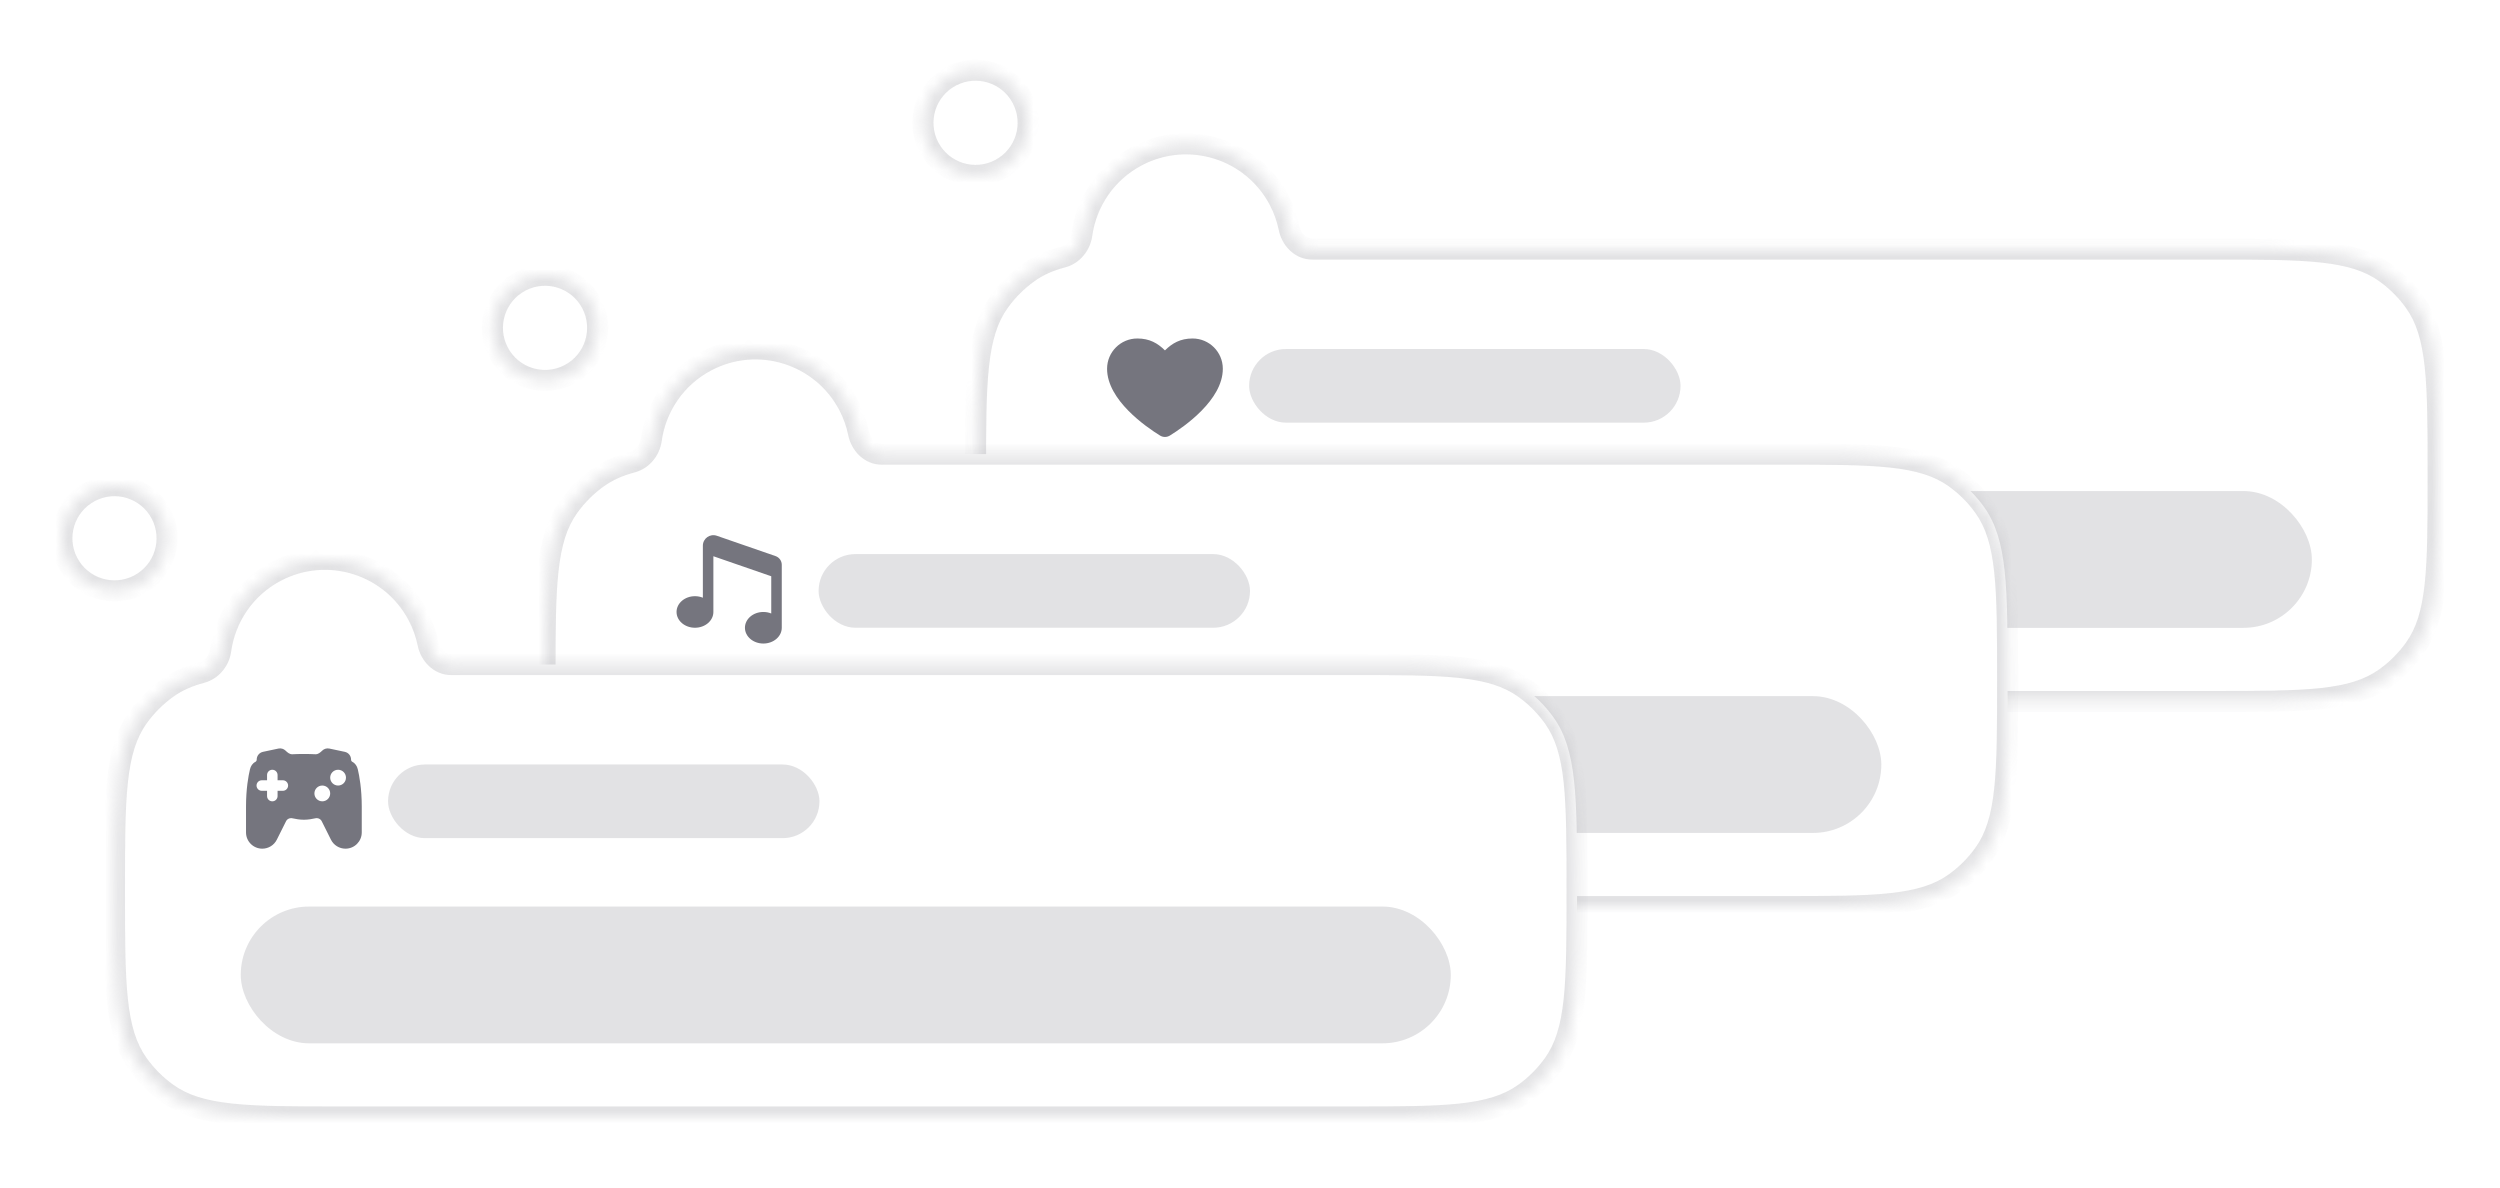 <svg width="202" height="96" viewBox="0 0 202 96" fill="none" xmlns="http://www.w3.org/2000/svg">
<g filter="url(#filter0_d_19076_16596)">
<mask id="path-1-inside-1_19076_16596" fill="white">
<path d="M91.88 11.346C96.037 9.165 101.174 10.766 103.355 14.923C103.738 15.653 104.004 16.413 104.16 17.182C104.347 18.102 105.091 18.872 106.031 18.872H178.722C186.291 18.872 190.076 18.872 192.74 20.781C193.647 21.431 194.441 22.225 195.091 23.132C197 25.796 197 29.581 197 37.151C197 44.721 197 48.506 195.091 51.171C194.441 52.077 193.647 52.871 192.74 53.52C190.076 55.43 186.291 55.43 178.722 55.43H97.103C89.534 55.43 85.749 55.43 83.084 53.52C82.178 52.871 81.384 52.077 80.734 51.171C78.825 48.506 78.825 44.721 78.825 37.151C78.825 29.581 78.825 25.796 80.734 23.132C81.384 22.225 82.177 21.431 83.084 20.781C83.88 20.211 84.775 19.811 85.842 19.531C86.681 19.31 87.289 18.567 87.409 17.708C87.774 15.085 89.356 12.67 91.88 11.346ZM76.85 4.906C78.928 3.816 81.496 4.617 82.587 6.695C83.677 8.774 82.877 11.343 80.799 12.434C78.72 13.524 76.151 12.723 75.061 10.645C73.97 8.566 74.771 5.997 76.85 4.906Z"/>
</mask>
<path d="M91.88 11.346C96.037 9.165 101.174 10.766 103.355 14.923C103.738 15.653 104.004 16.413 104.16 17.182C104.347 18.102 105.091 18.872 106.031 18.872H178.722C186.291 18.872 190.076 18.872 192.74 20.781C193.647 21.431 194.441 22.225 195.091 23.132C197 25.796 197 29.581 197 37.151C197 44.721 197 48.506 195.091 51.171C194.441 52.077 193.647 52.871 192.74 53.52C190.076 55.43 186.291 55.43 178.722 55.43H97.103C89.534 55.43 85.749 55.43 83.084 53.52C82.178 52.871 81.384 52.077 80.734 51.171C78.825 48.506 78.825 44.721 78.825 37.151C78.825 29.581 78.825 25.796 80.734 23.132C81.384 22.225 82.177 21.431 83.084 20.781C83.88 20.211 84.775 19.811 85.842 19.531C86.681 19.31 87.289 18.567 87.409 17.708C87.774 15.085 89.356 12.67 91.88 11.346ZM76.85 4.906C78.928 3.816 81.496 4.617 82.587 6.695C83.677 8.774 82.877 11.343 80.799 12.434C78.72 13.524 76.151 12.723 75.061 10.645C73.97 8.566 74.771 5.997 76.85 4.906Z" fill="white"/>
<path d="M91.88 11.346L91.485 10.593L91.485 10.593L91.88 11.346ZM103.355 14.923L104.108 14.528L104.108 14.528L103.355 14.923ZM178.722 18.872V18.022V18.872ZM192.74 20.781L193.235 20.09L193.235 20.09L192.74 20.781ZM195.091 23.132L195.782 22.637L195.782 22.637L195.091 23.132ZM197 37.151H197.85H197ZM195.091 51.171L195.782 51.666L195.782 51.666L195.091 51.171ZM192.74 53.52L193.235 54.212L193.235 54.212L192.74 53.52ZM178.722 55.43L178.722 56.28L178.722 55.43ZM97.103 55.43V56.28V55.43ZM83.084 53.52L82.589 54.212L82.589 54.212L83.084 53.52ZM80.734 51.171L80.043 51.666L80.043 51.666L80.734 51.171ZM78.825 37.151L77.975 37.151L78.825 37.151ZM80.734 23.132L80.043 22.637L80.043 22.637L80.734 23.132ZM83.084 20.781L82.589 20.09L82.589 20.09L83.084 20.781ZM76.85 4.906L76.455 4.153L76.455 4.153L76.85 4.906ZM82.587 6.695L83.34 6.3L83.34 6.3L82.587 6.695ZM80.799 12.434L81.194 13.186L81.194 13.186L80.799 12.434ZM75.061 10.645L74.308 11.04L74.308 11.04L75.061 10.645ZM87.409 17.708L86.567 17.591L87.409 17.708ZM104.16 17.182L104.993 17.013L104.16 17.182ZM91.88 11.346L92.275 12.099C96.016 10.136 100.64 11.577 102.603 15.318L103.355 14.923L104.108 14.528C101.709 9.955 96.058 8.194 91.485 10.593L91.88 11.346ZM103.355 14.923L102.603 15.318C102.948 15.976 103.187 16.66 103.327 17.351L104.16 17.182L104.993 17.013C104.822 16.166 104.529 15.33 104.108 14.528L103.355 14.923ZM106.031 18.872V19.722H178.722V18.872V18.022H106.031V18.872ZM178.722 18.872L178.722 19.722C182.525 19.722 185.31 19.723 187.48 19.956C189.634 20.187 191.081 20.638 192.245 21.472L192.74 20.781L193.235 20.09C191.735 19.015 189.958 18.512 187.661 18.265C185.38 18.021 182.488 18.022 178.722 18.022L178.722 18.872ZM192.74 20.781L192.245 21.472C193.076 22.068 193.804 22.796 194.4 23.627L195.091 23.132L195.782 22.637C195.078 21.654 194.218 20.794 193.235 20.09L192.74 20.781ZM195.091 23.132L194.4 23.627C195.234 24.791 195.685 26.239 195.916 28.393C196.149 30.562 196.15 33.348 196.15 37.151H197H197.85C197.85 33.385 197.851 30.493 197.607 28.212C197.36 25.914 196.857 24.137 195.782 22.637L195.091 23.132ZM197 37.151L196.15 37.151C196.15 40.955 196.149 43.74 195.916 45.91C195.685 48.064 195.234 49.512 194.4 50.676L195.091 51.171L195.782 51.666C196.857 50.166 197.36 48.388 197.607 46.091C197.851 43.81 197.85 40.917 197.85 37.151L197 37.151ZM195.091 51.171L194.4 50.676C193.804 51.506 193.076 52.234 192.245 52.829L192.74 53.52L193.235 54.212C194.217 53.508 195.078 52.648 195.782 51.666L195.091 51.171ZM192.74 53.52L192.245 52.829C191.081 53.664 189.634 54.115 187.48 54.346C185.31 54.578 182.525 54.58 178.722 54.58L178.722 55.43L178.722 56.28C182.488 56.28 185.38 56.281 187.661 56.036C189.958 55.79 191.735 55.287 193.235 54.212L192.74 53.52ZM178.722 55.43V54.58H97.103V55.43V56.28H178.722V55.43ZM97.103 55.43L97.103 54.58C93.3 54.58 90.515 54.578 88.345 54.346C86.191 54.115 84.743 53.664 83.579 52.829L83.084 53.52L82.589 54.212C84.089 55.287 85.867 55.79 88.164 56.036C90.445 56.281 93.337 56.28 97.103 56.28L97.103 55.43ZM83.084 53.52L83.579 52.83C82.748 52.234 82.021 51.507 81.425 50.676L80.734 51.171L80.043 51.666C80.747 52.648 81.607 53.508 82.589 54.212L83.084 53.52ZM80.734 51.171L81.425 50.676C80.591 49.512 80.14 48.064 79.909 45.91C79.677 43.74 79.675 40.955 79.675 37.151L78.825 37.151L77.975 37.151C77.975 40.917 77.974 43.81 78.218 46.091C78.465 48.388 78.968 50.166 80.043 51.666L80.734 51.171ZM78.825 37.151H79.675C79.675 33.348 79.677 30.562 79.909 28.393C80.14 26.239 80.591 24.791 81.425 23.627L80.734 23.132L80.043 22.637C78.968 24.137 78.465 25.914 78.218 28.212C77.974 30.493 77.975 33.385 77.975 37.151H78.825ZM80.734 23.132L81.425 23.627C82.021 22.796 82.749 22.068 83.579 21.472L83.084 20.781L82.589 20.09C81.606 20.794 80.747 21.655 80.043 22.637L80.734 23.132ZM83.084 20.781L83.579 21.472C84.277 20.972 85.074 20.612 86.058 20.353L85.842 19.531L85.626 18.709C84.477 19.011 83.482 19.45 82.589 20.09L83.084 20.781ZM87.409 17.708L88.251 17.825C88.58 15.462 90.004 13.29 92.275 12.099L91.88 11.346L91.485 10.593C88.707 12.05 86.968 14.708 86.567 17.591L87.409 17.708ZM76.85 4.906L77.245 5.659C78.907 4.787 80.962 5.428 81.834 7.09L82.587 6.695L83.34 6.3C82.031 3.807 78.949 2.845 76.455 4.153L76.85 4.906ZM82.587 6.695L81.834 7.09C82.707 8.753 82.066 10.808 80.404 11.681L80.799 12.434L81.194 13.186C83.688 11.877 84.648 8.794 83.34 6.3L82.587 6.695ZM80.799 12.434L80.404 11.681C78.741 12.553 76.686 11.912 75.813 10.249L75.061 10.645L74.308 11.04C75.616 13.534 78.7 14.495 81.194 13.186L80.799 12.434ZM75.061 10.645L75.813 10.249C74.941 8.587 75.582 6.531 77.245 5.659L76.85 4.906L76.455 4.153C73.96 5.462 72.999 8.545 74.308 11.04L75.061 10.645ZM85.842 19.531L86.058 20.353C87.258 20.038 88.088 18.993 88.251 17.825L87.409 17.708L86.567 17.591C86.49 18.141 86.103 18.583 85.626 18.709L85.842 19.531ZM104.16 17.182L103.327 17.351C103.573 18.564 104.589 19.722 106.031 19.722V18.872V18.022C105.593 18.022 105.121 17.641 104.993 17.013L104.16 17.182Z" fill="#97979F" fill-opacity="0.278" mask="url(#path-1-inside-1_19076_16596)"/>
<g clip-path="url(#clip0_19076_16596)">
<path d="M94.526 33.941C94.28 34.092 93.977 34.092 93.731 33.941C92.601 33.243 89.452 31.072 89.452 28.543C89.452 27.193 90.546 26.098 91.896 26.098C92.891 26.098 93.544 26.483 94.128 27.06C94.713 26.483 95.366 26.098 96.36 26.098C97.71 26.098 98.804 27.193 98.804 28.543C98.804 31.072 95.656 33.243 94.526 33.941Z" fill="#75757E"/>
</g>
<rect x="100.93" y="26.948" width="34.858" height="5.951" rx="2.976" fill="#97979F" fill-opacity="0.278"/>
<rect x="89.027" y="38.426" width="97.771" height="11.052" rx="5.526" fill="#97979F" fill-opacity="0.278"/>
</g>
<g filter="url(#filter1_d_19076_16596)">
<mask id="path-7-inside-2_19076_16596" fill="white">
<path d="M57.093 27.915C61.25 25.734 66.387 27.336 68.568 31.493C68.951 32.223 69.217 32.983 69.373 33.752C69.56 34.673 70.304 35.442 71.244 35.442H143.935C151.504 35.442 155.29 35.442 157.954 37.352C158.861 38.001 159.654 38.796 160.304 39.702C162.213 42.367 162.214 46.151 162.214 53.721C162.214 61.291 162.213 65.076 160.304 67.74C159.654 68.647 158.861 69.441 157.954 70.091C155.29 72 151.504 72 143.935 72H62.317C54.748 72 50.962 72 48.298 70.091C47.391 69.441 46.597 68.647 45.947 67.74C44.038 65.076 44.038 61.29 44.038 53.721C44.038 46.151 44.038 42.367 45.947 39.702C46.597 38.795 47.391 38.001 48.298 37.352C49.093 36.782 49.989 36.382 51.055 36.101C51.893 35.88 52.502 35.138 52.622 34.279C52.986 31.655 54.568 29.24 57.093 27.915ZM42.063 21.477C44.142 20.386 46.711 21.186 47.802 23.265C48.892 25.343 48.091 27.912 46.013 29.003C43.934 30.093 41.365 29.292 40.274 27.214C39.184 25.136 39.985 22.567 42.063 21.477Z"/>
</mask>
<path d="M57.093 27.915C61.25 25.734 66.387 27.336 68.568 31.493C68.951 32.223 69.217 32.983 69.373 33.752C69.56 34.673 70.304 35.442 71.244 35.442H143.935C151.504 35.442 155.29 35.442 157.954 37.352C158.861 38.001 159.654 38.796 160.304 39.702C162.213 42.367 162.214 46.151 162.214 53.721C162.214 61.291 162.213 65.076 160.304 67.74C159.654 68.647 158.861 69.441 157.954 70.091C155.29 72 151.504 72 143.935 72H62.317C54.748 72 50.962 72 48.298 70.091C47.391 69.441 46.597 68.647 45.947 67.74C44.038 65.076 44.038 61.29 44.038 53.721C44.038 46.151 44.038 42.367 45.947 39.702C46.597 38.795 47.391 38.001 48.298 37.352C49.093 36.782 49.989 36.382 51.055 36.101C51.893 35.88 52.502 35.138 52.622 34.279C52.986 31.655 54.568 29.24 57.093 27.915ZM42.063 21.477C44.142 20.386 46.711 21.186 47.802 23.265C48.892 25.343 48.091 27.912 46.013 29.003C43.934 30.093 41.365 29.292 40.274 27.214C39.184 25.136 39.985 22.567 42.063 21.477Z" fill="white"/>
<path d="M57.093 27.915L56.698 27.162L56.698 27.162L57.093 27.915ZM68.568 31.493L69.321 31.098L69.321 31.098L68.568 31.493ZM143.935 35.442V34.592V35.442ZM157.954 37.352L158.449 36.66L158.449 36.66L157.954 37.352ZM160.304 39.702L160.995 39.207L160.995 39.207L160.304 39.702ZM162.214 53.721L163.064 53.721L162.214 53.721ZM160.304 67.74L160.995 68.236L160.995 68.235L160.304 67.74ZM157.954 70.091L158.449 70.782L158.449 70.782L157.954 70.091ZM143.935 72L143.935 72.85L143.935 72ZM48.298 70.091L47.803 70.782L47.803 70.782L48.298 70.091ZM45.947 67.74L45.256 68.235L45.256 68.235L45.947 67.74ZM44.038 53.721H43.188H44.038ZM45.947 39.702L45.256 39.207L45.256 39.207L45.947 39.702ZM48.298 37.352L47.803 36.66L47.803 36.66L48.298 37.352ZM42.063 21.477L41.669 20.724L41.668 20.724L42.063 21.477ZM47.802 23.265L48.555 22.87L48.555 22.87L47.802 23.265ZM46.013 29.003L46.408 29.756L46.408 29.756L46.013 29.003ZM40.274 27.214L39.522 27.609L39.522 27.609L40.274 27.214ZM51.055 36.101L51.271 36.923L51.055 36.101ZM52.622 34.279L53.464 34.395L53.464 34.395L52.622 34.279ZM69.373 33.752L68.54 33.921L69.373 33.752ZM57.093 27.915L57.488 28.668C61.229 26.705 65.853 28.147 67.816 31.888L68.568 31.493L69.321 31.098C66.922 26.525 61.271 24.763 56.698 27.162L57.093 27.915ZM68.568 31.493L67.816 31.888C68.161 32.546 68.4 33.23 68.54 33.921L69.373 33.752L70.206 33.583C70.035 32.736 69.742 31.9 69.321 31.098L68.568 31.493ZM71.244 35.442V36.293H143.935V35.442V34.592H71.244V35.442ZM143.935 35.442L143.935 36.293C147.738 36.293 150.523 36.294 152.693 36.526C154.847 36.757 156.295 37.208 157.459 38.043L157.954 37.352L158.449 36.66C156.949 35.585 155.171 35.082 152.874 34.836C150.593 34.591 147.701 34.592 143.935 34.592L143.935 35.442ZM157.954 37.352L157.459 38.043C158.29 38.638 159.017 39.366 159.613 40.197L160.304 39.702L160.995 39.207C160.291 38.225 159.432 37.364 158.449 36.66L157.954 37.352ZM160.304 39.702L159.613 40.197C160.447 41.361 160.898 42.809 161.129 44.963C161.362 47.132 161.364 49.917 161.364 53.721L162.214 53.721L163.064 53.721C163.064 49.955 163.065 47.063 162.82 44.781C162.574 42.484 162.07 40.707 160.995 39.207L160.304 39.702ZM162.214 53.721H161.364C161.364 57.524 161.362 60.309 161.129 62.479C160.898 64.633 160.447 66.081 159.613 67.245L160.304 67.74L160.995 68.235C162.07 66.735 162.574 64.958 162.82 62.661C163.065 60.379 163.064 57.487 163.064 53.721H162.214ZM160.304 67.74L159.613 67.245C159.017 68.076 158.29 68.805 157.459 69.4L157.954 70.091L158.449 70.782C159.432 70.078 160.291 69.217 160.995 68.236L160.304 67.74ZM157.954 70.091L157.459 69.4C156.295 70.234 154.847 70.685 152.693 70.916C150.523 71.149 147.738 71.15 143.935 71.15L143.935 72L143.935 72.85C147.701 72.85 150.593 72.851 152.874 72.607C155.171 72.361 156.949 71.857 158.449 70.782L157.954 70.091ZM143.935 72V71.15H62.317V72V72.85H143.935V72ZM62.317 72V71.15C58.514 71.15 55.729 71.149 53.559 70.916C51.405 70.685 49.957 70.234 48.793 69.4L48.298 70.091L47.803 70.782C49.303 71.857 51.081 72.36 53.378 72.607C55.659 72.851 58.551 72.85 62.317 72.85V72ZM48.298 70.091L48.793 69.4C47.962 68.804 47.234 68.076 46.638 67.245L45.947 67.74L45.256 68.235C45.96 69.218 46.821 70.078 47.803 70.782L48.298 70.091ZM45.947 67.74L46.638 67.245C45.804 66.081 45.353 64.633 45.122 62.479C44.889 60.309 44.888 57.524 44.888 53.721H44.038H43.188C43.188 57.487 43.187 60.379 43.431 62.661C43.678 64.958 44.181 66.735 45.256 68.235L45.947 67.74ZM44.038 53.721L44.888 53.721C44.888 49.917 44.889 47.132 45.122 44.963C45.353 42.809 45.804 41.361 46.638 40.197L45.947 39.702L45.256 39.207C44.181 40.707 43.678 42.485 43.431 44.782C43.187 47.063 43.188 49.955 43.188 53.721L44.038 53.721ZM45.947 39.702L46.638 40.197C47.234 39.366 47.962 38.638 48.793 38.043L48.298 37.352L47.803 36.66C46.821 37.364 45.96 38.225 45.256 39.207L45.947 39.702ZM48.298 37.352L48.793 38.043C49.491 37.543 50.288 37.182 51.271 36.923L51.055 36.101L50.838 35.279C49.69 35.581 48.696 36.02 47.803 36.66L48.298 37.352ZM52.622 34.279L53.464 34.395C53.792 32.032 55.216 29.86 57.488 28.668L57.093 27.915L56.698 27.162C53.92 28.62 52.18 31.278 51.78 34.161L52.622 34.279ZM42.063 21.477L42.459 22.229C44.121 21.357 46.177 21.997 47.049 23.66L47.802 23.265L48.555 22.87C47.246 20.375 44.163 19.415 41.669 20.724L42.063 21.477ZM47.802 23.265L47.049 23.66C47.921 25.322 47.281 27.378 45.618 28.25L46.013 29.003L46.408 29.756C48.902 28.447 49.863 25.364 48.555 22.87L47.802 23.265ZM46.013 29.003L45.618 28.25C43.955 29.122 41.9 28.482 41.027 26.819L40.274 27.214L39.522 27.609C40.83 30.103 43.913 31.064 46.408 29.756L46.013 29.003ZM40.274 27.214L41.027 26.819C40.155 25.156 40.796 23.102 42.459 22.229L42.063 21.477L41.668 20.724C39.175 22.032 38.213 25.115 39.522 27.609L40.274 27.214ZM51.055 36.101L51.271 36.923C52.471 36.608 53.301 35.564 53.464 34.395L52.622 34.279L51.78 34.161C51.703 34.712 51.316 35.153 50.838 35.279L51.055 36.101ZM69.373 33.752L68.54 33.921C68.786 35.134 69.802 36.293 71.244 36.293V35.442V34.592C70.806 34.592 70.334 34.212 70.206 33.583L69.373 33.752Z" fill="#97979F" fill-opacity="0.278" mask="url(#path-7-inside-2_19076_16596)"/>
<g clip-path="url(#clip1_19076_16596)">
<path d="M57.919 42.038C57.367 41.846 56.791 42.256 56.791 42.841V47.043C56.597 46.964 56.381 46.92 56.153 46.92C55.331 46.92 54.665 47.491 54.665 48.195C54.665 48.9 55.331 49.47 56.153 49.47C56.975 49.47 57.641 48.9 57.641 48.195V43.691L62.317 45.31V48.318C62.123 48.239 61.907 48.195 61.679 48.195C60.857 48.195 60.191 48.766 60.191 49.47C60.191 50.175 60.857 50.746 61.679 50.746C62.501 50.746 63.167 50.175 63.167 49.47V44.384C63.167 44.067 62.966 43.785 62.666 43.681L57.919 42.038Z" fill="#75757E"/>
</g>
<rect x="66.143" y="43.519" width="34.858" height="5.951" rx="2.976" fill="#97979F" fill-opacity="0.278"/>
<rect x="54.24" y="54.997" width="97.771" height="11.052" rx="5.526" fill="#97979F" fill-opacity="0.278"/>
</g>
<g filter="url(#filter2_d_19076_16596)">
<mask id="path-13-inside-3_19076_16596" fill="white">
<path d="M22.305 44.916C26.462 42.735 31.6 44.337 33.781 48.493C34.164 49.223 34.43 49.983 34.585 50.752C34.772 51.673 35.516 52.443 36.456 52.443H109.146C116.716 52.443 120.502 52.443 123.166 54.352C124.073 55.002 124.867 55.796 125.517 56.702C127.426 59.367 127.426 63.152 127.426 70.722C127.426 78.291 127.426 82.076 125.517 84.74C124.867 85.647 124.073 86.441 123.166 87.091C120.501 89 116.716 89 109.146 89H27.529C19.959 89 16.174 89 13.51 87.091C12.603 86.441 11.81 85.647 11.16 84.74C9.251 82.076 9.25 78.291 9.25 70.722C9.25 63.152 9.251 59.367 11.16 56.702C11.81 55.796 12.603 55.001 13.51 54.352C14.305 53.782 15.201 53.382 16.268 53.101C17.106 52.881 17.715 52.138 17.835 51.279C18.199 48.656 19.78 46.241 22.305 44.916ZM7.276 38.477C9.355 37.387 11.923 38.188 13.014 40.266C14.104 42.344 13.304 44.913 11.226 46.004C9.147 47.095 6.578 46.294 5.487 44.215C4.397 42.137 5.198 39.567 7.276 38.477Z"/>
</mask>
<path d="M22.305 44.916C26.462 42.735 31.6 44.337 33.781 48.493C34.164 49.223 34.43 49.983 34.585 50.752C34.772 51.673 35.516 52.443 36.456 52.443H109.146C116.716 52.443 120.502 52.443 123.166 54.352C124.073 55.002 124.867 55.796 125.517 56.702C127.426 59.367 127.426 63.152 127.426 70.722C127.426 78.291 127.426 82.076 125.517 84.74C124.867 85.647 124.073 86.441 123.166 87.091C120.501 89 116.716 89 109.146 89H27.529C19.959 89 16.174 89 13.51 87.091C12.603 86.441 11.81 85.647 11.16 84.74C9.251 82.076 9.25 78.291 9.25 70.722C9.25 63.152 9.251 59.367 11.16 56.702C11.81 55.796 12.603 55.001 13.51 54.352C14.305 53.782 15.201 53.382 16.268 53.101C17.106 52.881 17.715 52.138 17.835 51.279C18.199 48.656 19.78 46.241 22.305 44.916ZM7.276 38.477C9.355 37.387 11.923 38.188 13.014 40.266C14.104 42.344 13.304 44.913 11.226 46.004C9.147 47.095 6.578 46.294 5.487 44.215C4.397 42.137 5.198 39.567 7.276 38.477Z" fill="white"/>
<path d="M22.305 44.916L21.91 44.163L21.91 44.163L22.305 44.916ZM33.781 48.493L34.534 48.098L34.534 48.098L33.781 48.493ZM123.166 54.352L123.661 53.661L123.661 53.661L123.166 54.352ZM125.517 56.702L126.208 56.207L126.208 56.207L125.517 56.702ZM127.426 70.722H128.276H127.426ZM125.517 84.74L126.208 85.236L126.208 85.236L125.517 84.74ZM123.166 87.091L123.661 87.782L123.661 87.782L123.166 87.091ZM27.529 89V89.85V89ZM13.51 87.091L13.014 87.782L13.015 87.782L13.51 87.091ZM11.16 84.74L10.469 85.236L10.469 85.236L11.16 84.74ZM9.25 70.722L8.4 70.722L9.25 70.722ZM11.16 56.702L10.469 56.207L10.469 56.207L11.16 56.702ZM13.51 54.352L13.015 53.661L13.014 53.661L13.51 54.352ZM7.276 38.477L6.881 37.724L6.881 37.724L7.276 38.477ZM13.014 40.266L13.767 39.871L13.767 39.871L13.014 40.266ZM11.226 46.004L11.621 46.757L11.621 46.757L11.226 46.004ZM5.487 44.215L4.734 44.61L4.734 44.61L5.487 44.215ZM16.268 53.101L16.484 53.923L16.268 53.101ZM34.585 50.752L33.752 50.921L34.585 50.752ZM22.305 44.916L22.7 45.669C26.441 43.706 31.066 45.147 33.028 48.888L33.781 48.493L34.534 48.098C32.135 43.526 26.482 41.764 21.91 44.163L22.305 44.916ZM33.781 48.493L33.028 48.888C33.373 49.546 33.612 50.23 33.752 50.921L34.585 50.752L35.419 50.583C35.247 49.737 34.955 48.9 34.534 48.098L33.781 48.493ZM36.456 52.443V53.293H109.146V52.443V51.592H36.456V52.443ZM109.146 52.443V53.293C112.95 53.293 115.735 53.294 117.905 53.527C120.059 53.758 121.507 54.209 122.671 55.043L123.166 54.352L123.661 53.661C122.161 52.586 120.383 52.082 118.086 51.836C115.805 51.591 112.913 51.592 109.146 51.592V52.443ZM123.166 54.352L122.671 55.043C123.502 55.638 124.23 56.367 124.826 57.198L125.517 56.702L126.208 56.207C125.504 55.225 124.643 54.365 123.661 53.661L123.166 54.352ZM125.517 56.702L124.826 57.198C125.66 58.362 126.111 59.809 126.342 61.963C126.574 64.133 126.576 66.918 126.576 70.722H127.426H128.276C128.276 66.956 128.277 64.064 128.033 61.782C127.786 59.485 127.283 57.708 126.208 56.207L125.517 56.702ZM127.426 70.722L126.576 70.722C126.576 74.525 126.574 77.31 126.342 79.48C126.111 81.634 125.66 83.081 124.826 84.245L125.517 84.74L126.208 85.236C127.283 83.735 127.786 81.958 128.032 79.661C128.277 77.38 128.276 74.488 128.276 70.722L127.426 70.722ZM125.517 84.74L124.826 84.245C124.23 85.076 123.502 85.805 122.671 86.4L123.166 87.091L123.661 87.782C124.643 87.078 125.504 86.218 126.208 85.236L125.517 84.74ZM123.166 87.091L122.671 86.4C121.507 87.234 120.059 87.685 117.905 87.916C115.735 88.149 112.95 88.15 109.146 88.15V89V89.85C112.913 89.85 115.805 89.852 118.086 89.607C120.383 89.361 122.161 88.857 123.661 87.782L123.166 87.091ZM109.146 89V88.15H27.529V89V89.85H109.146V89ZM27.529 89L27.529 88.15C23.726 88.15 20.94 88.149 18.771 87.916C16.617 87.685 15.169 87.234 14.005 86.4L13.51 87.091L13.015 87.782C14.515 88.857 16.292 89.361 18.589 89.607C20.871 89.852 23.763 89.85 27.529 89.85L27.529 89ZM13.51 87.091L14.005 86.4C13.174 85.805 12.447 85.076 11.851 84.245L11.16 84.74L10.469 85.236C11.173 86.218 12.032 87.078 13.014 87.782L13.51 87.091ZM11.16 84.74L11.851 84.245C11.017 83.081 10.566 81.634 10.334 79.48C10.102 77.31 10.1 74.525 10.1 70.722L9.25 70.722L8.4 70.722C8.4 74.488 8.399 77.38 8.644 79.661C8.89 81.958 9.394 83.735 10.469 85.236L11.16 84.74ZM9.25 70.722H10.1C10.1 66.918 10.101 64.133 10.334 61.963C10.566 59.809 11.017 58.362 11.851 57.198L11.16 56.702L10.469 56.207C9.394 57.708 8.89 59.485 8.644 61.782C8.399 64.063 8.4 66.956 8.4 70.722H9.25ZM11.16 56.702L11.851 57.198C12.447 56.366 13.174 55.638 14.005 55.043L13.51 54.352L13.014 53.661C12.032 54.365 11.173 55.225 10.469 56.207L11.16 56.702ZM13.51 54.352L14.005 55.043C14.703 54.543 15.5 54.182 16.484 53.923L16.268 53.101L16.051 52.279C14.902 52.581 13.908 53.02 13.015 53.661L13.51 54.352ZM17.835 51.279L18.677 51.396C19.005 49.032 20.429 46.861 22.7 45.669L22.305 44.916L21.91 44.163C19.132 45.621 17.393 48.279 16.992 51.162L17.835 51.279ZM7.276 38.477L7.671 39.23C9.334 38.358 11.388 38.998 12.261 40.661L13.014 40.266L13.767 39.871C12.458 37.377 9.376 36.416 6.881 37.724L7.276 38.477ZM13.014 40.266L12.261 40.661C13.133 42.324 12.493 44.379 10.831 45.251L11.226 46.004L11.621 46.757C14.115 45.448 15.075 42.365 13.767 39.871L13.014 40.266ZM11.226 46.004L10.831 45.251C9.168 46.124 7.113 45.483 6.24 43.82L5.487 44.215L4.734 44.61C6.043 47.104 9.126 48.066 11.621 46.757L11.226 46.004ZM5.487 44.215L6.24 43.82C5.368 42.157 6.009 40.102 7.671 39.23L7.276 38.477L6.881 37.724C4.387 39.033 3.426 42.116 4.734 44.61L5.487 44.215ZM16.268 53.101L16.484 53.923C17.683 53.608 18.514 52.564 18.677 51.396L17.835 51.279L16.992 51.162C16.916 51.712 16.529 52.153 16.051 52.279L16.268 53.101ZM34.585 50.752L33.752 50.921C33.998 52.134 35.014 53.293 36.456 53.293V52.443V51.592C36.018 51.592 35.546 51.212 35.419 50.583L34.585 50.752Z" fill="#97979F" fill-opacity="0.278" mask="url(#path-13-inside-3_19076_16596)"/>
<path fill-rule="evenodd" clip-rule="evenodd" d="M28.366 60.121C28.366 60.196 28.402 60.27 28.469 60.304C28.704 60.423 28.849 60.649 28.91 60.906C29.035 61.434 29.23 62.483 29.23 63.92V66.008C29.23 66.733 28.642 67.321 27.916 67.321C27.419 67.321 26.964 67.04 26.741 66.595L25.994 65.1C25.899 64.911 25.68 64.819 25.474 64.867C25.23 64.923 24.892 64.983 24.554 64.983C24.216 64.983 23.877 64.923 23.634 64.867C23.428 64.819 23.208 64.911 23.114 65.1L22.366 66.595C22.144 67.04 21.689 67.321 21.192 67.321C20.466 67.321 19.878 66.733 19.878 66.008V63.92C19.878 62.483 20.072 61.434 20.198 60.906C20.259 60.649 20.404 60.423 20.639 60.304C20.706 60.27 20.742 60.196 20.742 60.121C20.741 59.826 20.947 59.561 21.247 59.497L22.494 59.232C22.711 59.186 22.925 59.255 23.073 59.399C23.224 59.546 23.406 59.703 23.617 59.692C23.905 59.677 24.217 59.669 24.554 59.669C24.891 59.669 25.203 59.677 25.491 59.692C25.702 59.703 25.884 59.546 26.035 59.399C26.183 59.255 26.397 59.186 26.613 59.232L27.861 59.497C28.161 59.561 28.367 59.826 28.366 60.121ZM27.955 61.582C27.955 61.934 27.669 62.22 27.317 62.22C26.965 62.22 26.679 61.934 26.679 61.582C26.679 61.23 26.965 60.944 27.317 60.944C27.669 60.944 27.955 61.23 27.955 61.582ZM26.042 63.495C26.394 63.495 26.679 63.209 26.679 62.857C26.679 62.505 26.394 62.22 26.042 62.22C25.69 62.22 25.404 62.505 25.404 62.857C25.404 63.209 25.69 63.495 26.042 63.495ZM21.578 61.369C21.578 61.135 21.769 60.944 22.003 60.944C22.238 60.944 22.428 61.135 22.428 61.369V61.794H22.854C23.088 61.794 23.279 61.985 23.279 62.22C23.279 62.454 23.088 62.645 22.854 62.645H22.428V63.07C22.428 63.305 22.238 63.495 22.003 63.495C21.769 63.495 21.578 63.305 21.578 63.07V62.645H21.153C20.918 62.645 20.728 62.454 20.728 62.22C20.728 61.985 20.918 61.794 21.153 61.794H21.578V61.369Z" fill="#75757E"/>
<rect x="31.355" y="60.519" width="34.858" height="5.951" rx="2.976" fill="#97979F" fill-opacity="0.278"/>
<rect x="19.453" y="71.997" width="97.771" height="11.052" rx="5.526" fill="#97979F" fill-opacity="0.278"/>
</g>
<defs>
<filter id="filter0_d_19076_16596" x="69.565" y="0.662" width="132.444" height="61.027" filterUnits="userSpaceOnUse" color-interpolation-filters="sRGB">
<feFlood flood-opacity="0" result="BackgroundImageFix"/>
<feColorMatrix in="SourceAlpha" type="matrix" values="0 0 0 0 0 0 0 0 0 0 0 0 0 0 0 0 0 0 127 0" result="hardAlpha"/>
<feOffset dy="1.252"/>
<feGaussianBlur stdDeviation="2.504"/>
<feComposite in2="hardAlpha" operator="out"/>
<feColorMatrix type="matrix" values="0 0 0 0 0 0 0 0 0 0 0 0 0 0 0 0 0 0 0.19 0"/>
<feBlend mode="normal" in2="BackgroundImageFix" result="effect1_dropShadow_19076_16596"/>
<feBlend mode="normal" in="SourceGraphic" in2="effect1_dropShadow_19076_16596" result="shape"/>
</filter>
<filter id="filter1_d_19076_16596" x="34.779" y="17.233" width="132.443" height="61.027" filterUnits="userSpaceOnUse" color-interpolation-filters="sRGB">
<feFlood flood-opacity="0" result="BackgroundImageFix"/>
<feColorMatrix in="SourceAlpha" type="matrix" values="0 0 0 0 0 0 0 0 0 0 0 0 0 0 0 0 0 0 127 0" result="hardAlpha"/>
<feOffset dy="1.252"/>
<feGaussianBlur stdDeviation="2.504"/>
<feComposite in2="hardAlpha" operator="out"/>
<feColorMatrix type="matrix" values="0 0 0 0 0 0 0 0 0 0 0 0 0 0 0 0 0 0 0.19 0"/>
<feBlend mode="normal" in2="BackgroundImageFix" result="effect1_dropShadow_19076_16596"/>
<feBlend mode="normal" in="SourceGraphic" in2="effect1_dropShadow_19076_16596" result="shape"/>
</filter>
<filter id="filter2_d_19076_16596" x="-0.008" y="34.233" width="132.443" height="61.027" filterUnits="userSpaceOnUse" color-interpolation-filters="sRGB">
<feFlood flood-opacity="0" result="BackgroundImageFix"/>
<feColorMatrix in="SourceAlpha" type="matrix" values="0 0 0 0 0 0 0 0 0 0 0 0 0 0 0 0 0 0 127 0" result="hardAlpha"/>
<feOffset dy="1.252"/>
<feGaussianBlur stdDeviation="2.504"/>
<feComposite in2="hardAlpha" operator="out"/>
<feColorMatrix type="matrix" values="0 0 0 0 0 0 0 0 0 0 0 0 0 0 0 0 0 0 0.19 0"/>
<feBlend mode="normal" in2="BackgroundImageFix" result="effect1_dropShadow_19076_16596"/>
<feBlend mode="normal" in="SourceGraphic" in2="effect1_dropShadow_19076_16596" result="shape"/>
</filter>
<clipPath id="clip0_19076_16596">
<rect width="10.202" height="10.202" fill="white" transform="translate(89.027 24.823)"/>
</clipPath>
<clipPath id="clip1_19076_16596">
<rect width="10.202" height="10.202" fill="white" transform="translate(54.24 41.394)"/>
</clipPath>
</defs>
</svg>
